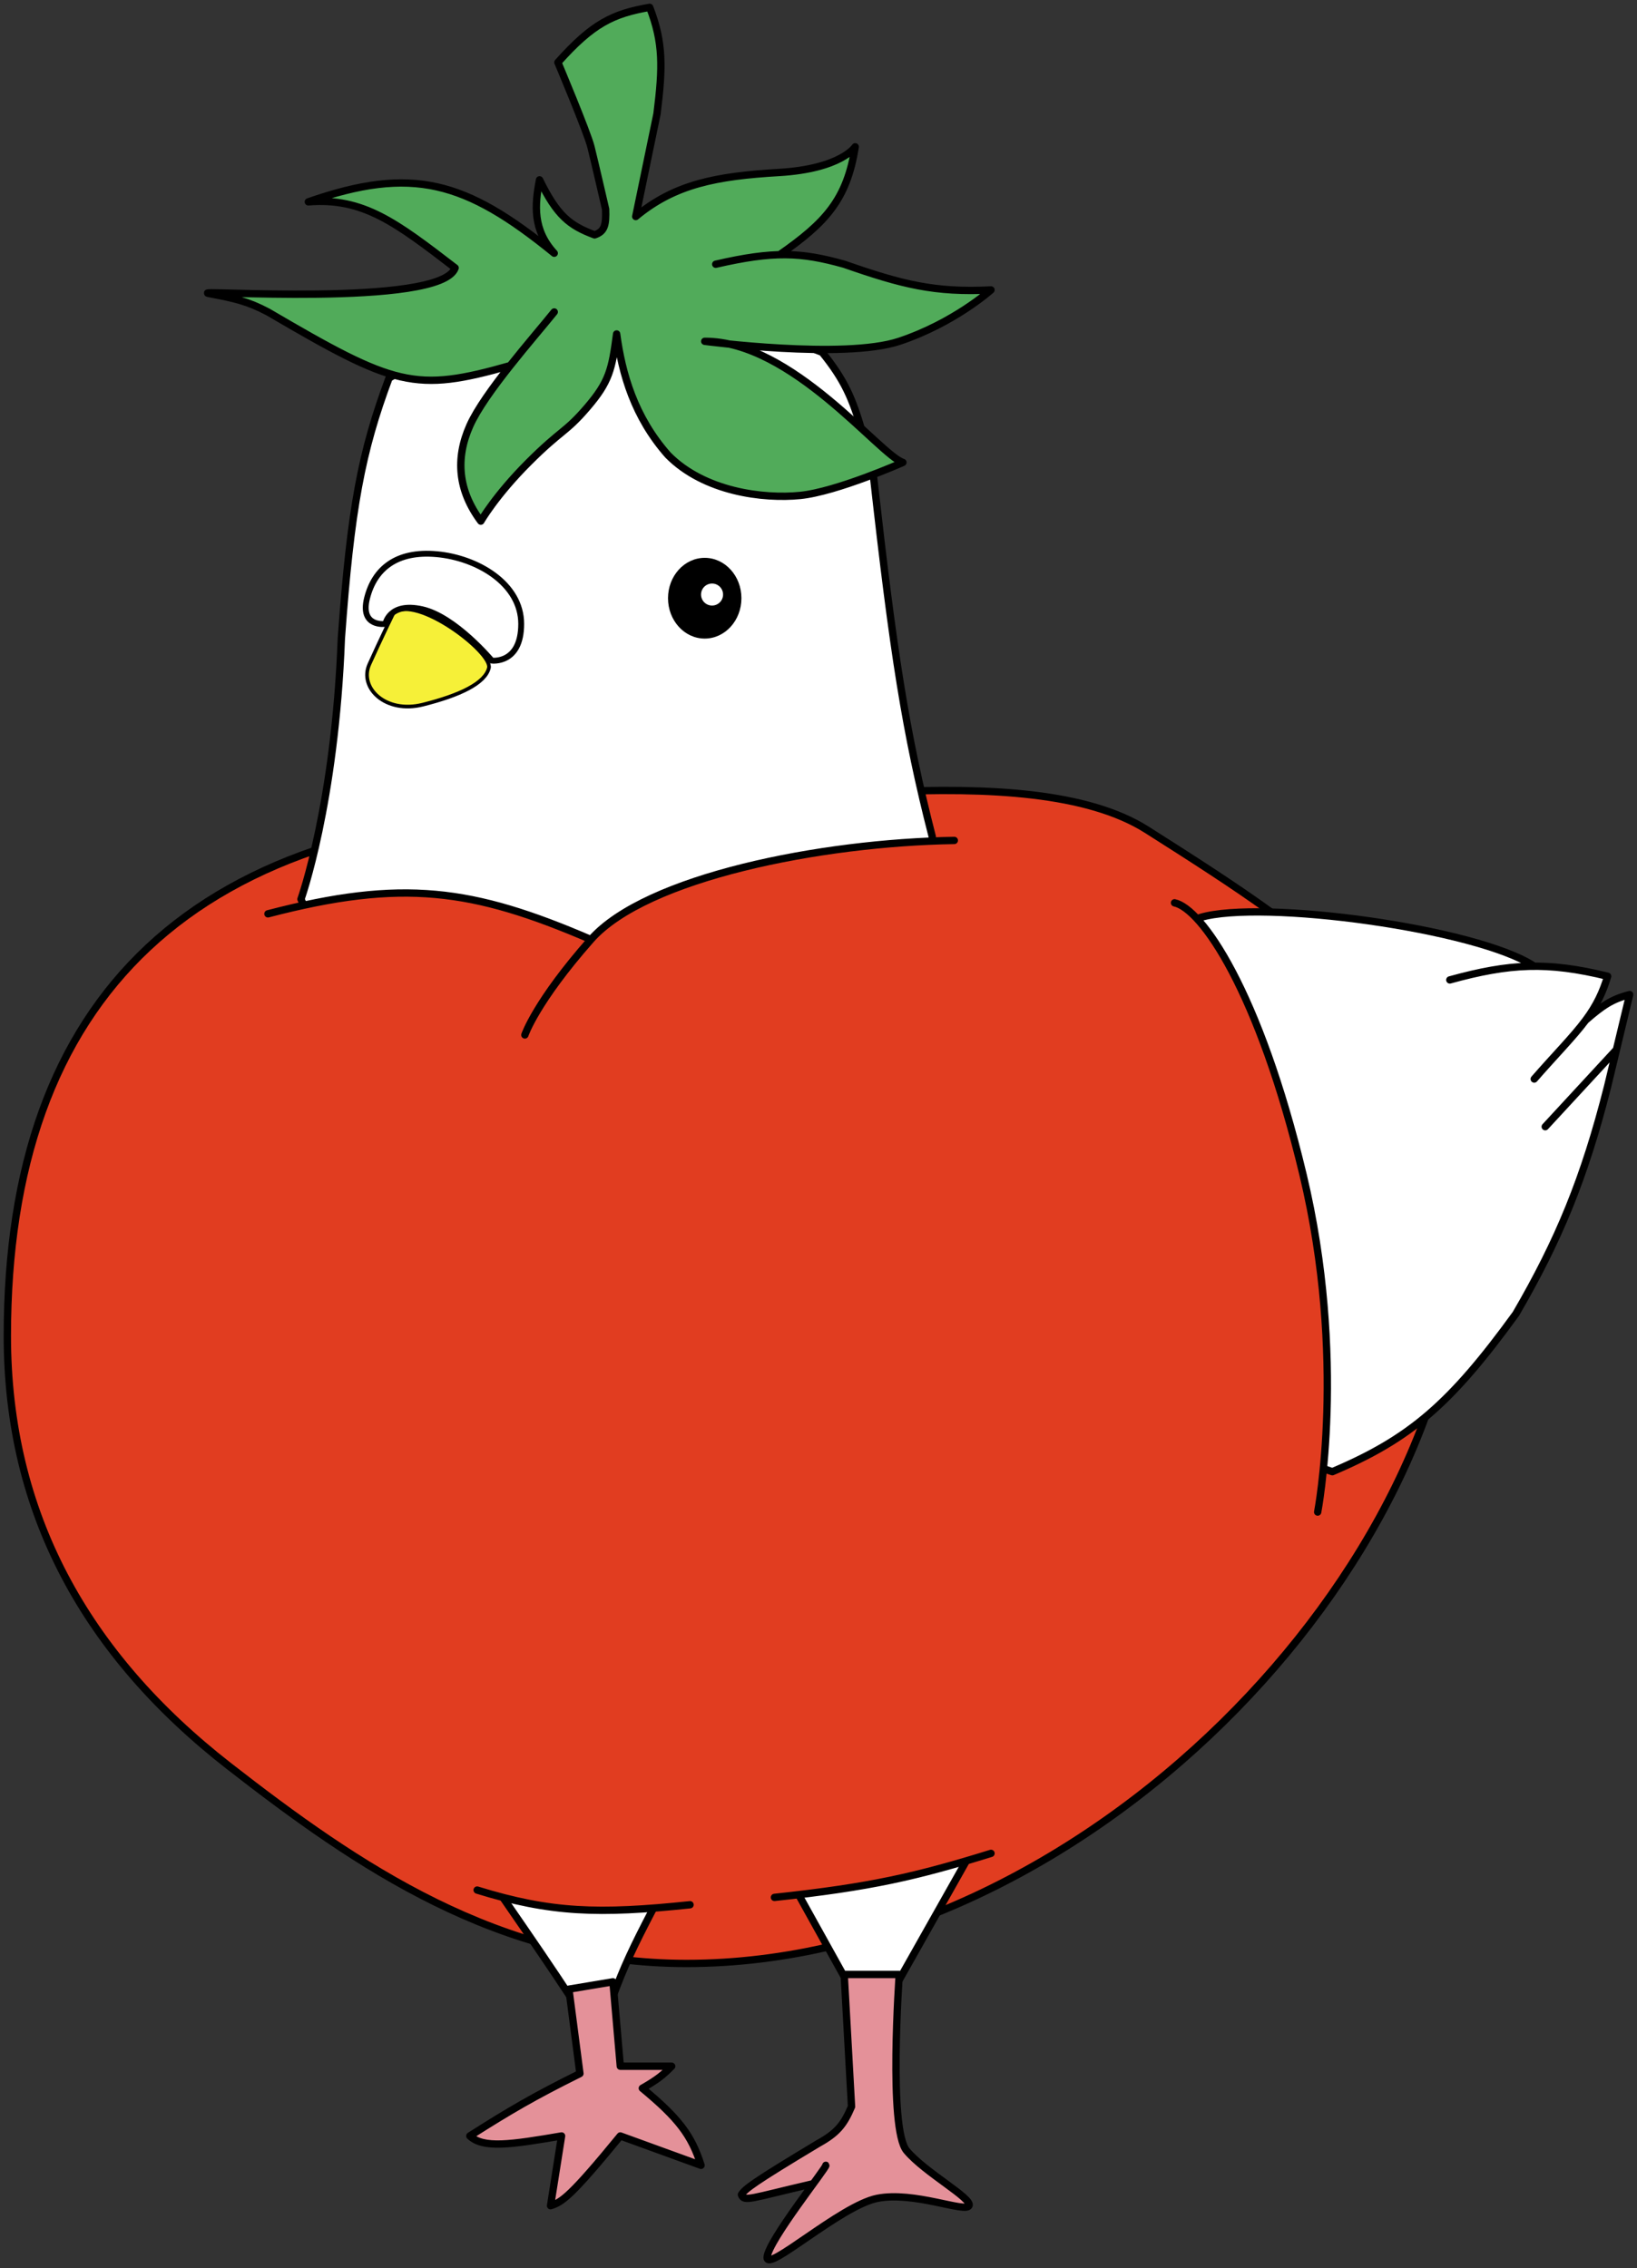 <svg width="223" height="309" viewBox="0 0 223 309" fill="none" xmlns="http://www.w3.org/2000/svg">
<rect x="0" y="0" width="223" height="309" fill="#333333" stroke="none"/>
<path d="M199 167.5C199 190.384 186.187 215.388 166.55 234.687C146.917 253.981 120.537 267.5 93.5 267.5C67.99 267.5 48.712 254.261 31.18 240.604C11.691 225.424 1 206.16 1 182C1 159.03 7.249 141.183 20.192 129.072C33.14 116.954 52.871 110.5 80 110.5C85.556 110.5 92.095 110.01 99.017 109.44C99.932 109.365 100.853 109.289 101.78 109.212C107.875 108.705 114.206 108.178 120.404 107.898C127.544 107.574 134.487 107.577 140.662 108.309C146.843 109.041 152.211 110.498 156.232 113.051C168.237 120.675 178.926 127.519 186.626 135.856C194.302 144.168 199 153.96 199 167.5Z" fill="#E13D20" stroke="black"/>
<path d="M209 131.639C201.221 126.483 171.847 122.5 163.5 125.004L156.5 131L166 179L171 197L181.5 200.5C192.114 195.995 197.587 191.286 206.5 179C212.322 168.989 215.807 160.612 219 148L220.2 143L222 135.5C219.594 136.114 218.29 137 216 139C217.501 136.99 218.37 135.124 219 133.003C215.207 132.073 212.078 131.627 209 131.639Z" fill="white"/>
<path d="M209 131.639C201.221 126.484 171.847 122.5 163.5 125.004L156.5 131L166 179L171 197L181.5 200.5C192.114 195.995 197.587 191.286 206.5 179C212.322 168.989 215.807 160.612 219 148L220.2 143M197.5 133.504C205.7 131.241 210.798 130.993 219 133.003C218.37 135.124 217.501 136.99 216 139M209 147.003C211.826 143.758 214.293 141.286 216 139M216 139C218.29 137 219.594 136.114 222 135.5L220.2 143M210.5 153.5L220.2 143" stroke="black" stroke-linecap="round" stroke-linejoin="round"/>
<path d="M46.5 87C45.638 109.604 41 122.5 41 122.5L50.5 144L105 135.5L127 118.5V114C123.361 99.843 121.677 88.833 119 65L117.5 59C116.121 54.22 115.023 51.748 112 48L81 36L53 51.5C49.255 61.532 47.787 69.158 46.5 87Z" fill="white"/>
<path d="M41 122.5L40.529 122.33C40.486 122.451 40.491 122.584 40.543 122.702L41 122.5ZM46.5 87L46.001 86.964C46.001 86.969 46.001 86.975 46 86.981L46.5 87ZM127 114H127.5C127.5 113.958 127.495 113.916 127.484 113.875L127 114ZM119 65L119.497 64.944C119.494 64.922 119.49 64.9 119.485 64.879L119 65ZM112 48L112.389 47.686C112.334 47.618 112.262 47.565 112.18 47.534L112 48ZM117.5 59L117.985 58.879C117.984 58.873 117.982 58.867 117.98 58.861L117.5 59ZM53 51.5L52.758 51.063L52.596 51.152L52.532 51.325L53 51.5ZM81 36L81.18 35.534L80.962 35.449L80.758 35.563L81 36ZM50.5 144L50.043 144.202L50.198 144.553L50.577 144.494L50.5 144ZM105 135.5L105.077 135.994L105.204 135.974L105.306 135.896L105 135.5ZM127 118.5L127.306 118.896L127.5 118.746V118.5H127ZM41 122.5C41.471 122.669 41.471 122.669 41.471 122.669C41.471 122.668 41.471 122.668 41.471 122.668C41.471 122.667 41.471 122.667 41.472 122.666C41.472 122.664 41.473 122.661 41.474 122.658C41.477 122.651 41.48 122.641 41.485 122.628C41.494 122.601 41.508 122.562 41.525 122.511C41.56 122.409 41.612 122.257 41.677 122.056C41.807 121.654 41.993 121.056 42.219 120.269C42.67 118.696 43.28 116.366 43.916 113.329C45.189 107.254 46.568 98.351 47 87.019L46 86.981C45.571 98.252 44.2 107.099 42.937 113.124C42.306 116.136 41.703 118.443 41.258 119.994C41.035 120.769 40.852 121.356 40.725 121.747C40.662 121.943 40.612 122.09 40.579 122.188C40.562 122.236 40.55 122.273 40.541 122.297C40.537 122.308 40.534 122.317 40.532 122.323C40.531 122.326 40.531 122.328 40.53 122.329C40.53 122.33 40.53 122.33 40.53 122.33C40.529 122.33 40.529 122.331 40.529 122.331C40.529 122.331 40.529 122.33 41 122.5ZM127.484 113.875C123.854 99.753 122.173 88.771 119.497 64.944L118.503 65.056C121.181 88.895 122.868 99.933 126.516 114.124L127.484 113.875ZM111.611 48.314C114.582 51.998 115.654 54.406 117.02 59.139L117.98 58.861C116.588 54.035 115.463 51.498 112.389 47.686L111.611 48.314ZM46.999 87.036C48.284 69.218 49.747 61.645 53.468 51.675L52.532 51.325C48.764 61.42 47.29 69.098 46.001 86.964L46.999 87.036ZM53.242 51.937L81.242 36.437L80.758 35.563L52.758 51.063L53.242 51.937ZM80.82 36.466L111.82 48.466L112.18 47.534L81.18 35.534L80.82 36.466ZM40.543 122.702L50.043 144.202L50.957 143.798L41.457 122.298L40.543 122.702ZM50.577 144.494L105.077 135.994L104.923 135.006L50.423 143.506L50.577 144.494ZM105.306 135.896L127.306 118.896L126.694 118.104L104.694 135.104L105.306 135.896ZM127.5 118.5V114H126.5V118.5H127.5ZM117.015 59.121L118.515 65.121L119.485 64.879L117.985 58.879L117.015 59.121Z" fill="black"/>
<path d="M78 272.5C75.025 267.979 72.811 264.743 68.5 258.5L89 260C86.185 265.385 84.96 268.034 83.5 272L78 272.5Z" fill="white"/>
<path d="M116.5 272L109 258.5C110.842 254.81 116.087 253.411 132.5 252L121.5 271.5L116.5 272Z" fill="white"/>
<path d="M78 272.5C75.025 267.979 72.811 264.743 68.5 258.5L89 260C86.185 265.385 84.96 268.034 83.5 272L78 272.5Z" stroke="black" stroke-linecap="round" stroke-linejoin="round"/>
<path d="M116.5 272L109 258.5C110.842 254.81 116.087 253.411 132.5 252L121.5 271.5L116.5 272Z" stroke="black" stroke-linecap="round" stroke-linejoin="round"/>
<path d="M79 282.5L77.5 271L83.5 270L84.5 281.5H91.5C90.4 282.61 89.693 283.245 87.5 284.5C92.424 288.582 94.207 290.899 95.5 295L84.5 291C77.792 299.197 76.535 300.044 75 300.5L76.5 291C69.543 292.188 65.857 292.732 64 291C69.49 287.511 72.715 285.623 79 282.5Z" fill="#E49199"/>
<path d="M116 287L115 269H122.5C122.5 269 121 290 123.5 293C126 296 132.5 299.5 132 300.5C131.5 301.5 124.5 298.5 119.5 299.5C114.5 300.5 104.305 309.787 104.5 307.5C104.634 305.922 108.479 300.674 110.79 297.5C102.156 299.5 101.369 300.009 101 299C101.458 298.246 102.556 297.366 111.5 292C114.032 290.595 114.961 289.459 116 287Z" fill="#E49199"/>
<path d="M110.79 297.5C102.156 299.5 101.369 300.009 101 299C101.458 298.246 102.556 297.366 111.5 292C114.032 290.595 114.961 289.459 116 287L115 269H122.5C122.5 269 121 290 123.5 293C126 296 132.5 299.5 132 300.5C131.5 301.5 124.5 298.5 119.5 299.5C114.5 300.5 104.305 309.787 104.5 307.5C104.695 305.213 112.69 295.208 112.5 295M77.5 271L79 282.5C72.715 285.623 69.49 287.511 64 291C65.857 292.732 69.543 292.188 76.5 291L75 300.5C76.535 300.044 77.792 299.197 84.5 291L95.5 295C94.207 290.899 92.424 288.582 87.5 284.5C89.693 283.245 90.4 282.61 91.5 281.5H84.5L83.5 270L77.5 271Z" stroke="black" stroke-linecap="round" stroke-linejoin="round"/>
<path d="M28.5 40C25.11 39.367 60.1 41.988 62 36.5C53.882 30.251 49.444 26.905 42 27.5C56.126 22.569 63.388 24.634 75.5 34.5C72.57 31.31 72.83 27.951 73.5 24.5C75.877 29.376 77.597 30.739 81 32C82.391 31.544 82.574 30.613 82.5 28.5C82.5 28.5 81 22 80.5 20C80 18 76 8.5 76 8.5C80.73 3.199 83.487 1.867 88.5 1C90.356 5.782 90.298 9.125 89.5 15.5L86.603 29.5C91.924 25.075 97.603 24 106.103 23.5C114.603 23 116.5 20 116.5 20C115.377 27.198 112.456 30.34 106.2 34.704C109.177 34.631 111.765 35.089 115 36C122.891 38.75 127.291 39.883 135 39.5C135 39.5 130 44 122.5 46.5C116.965 48.345 105.166 47.467 99.364 46.88C110.057 49.263 120.138 62.079 123 63C123 63 114 67 109 67.5C104 68 95.941 67.014 91 62C86.412 56.811 84.732 50.938 84 45.5C83.364 50.328 83 52 80 55.5C77 59 76.5 58.5 72 63C67.5 67.5 65.5 71 65.5 71C62.417 66.859 62 62.5 64 58C65.008 55.731 67.207 52.703 69.5 49.808C56.504 53.513 53.774 52.621 36.5 42.5C33.745 41.045 31.89 40.633 28.5 40Z" fill="#51AB5A"/>
<path d="M69.5 49.808C56.504 53.513 53.774 52.621 36.5 42.5C33.745 41.045 31.89 40.633 28.5 40C25.11 39.367 60.1 41.988 62 36.5C53.882 30.251 49.444 26.905 42 27.5C56.126 22.569 63.388 24.634 75.5 34.5C72.57 31.31 72.83 27.951 73.5 24.5C75.877 29.376 77.597 30.739 81 32C82.391 31.544 82.574 30.613 82.5 28.5C82.5 28.5 81 22 80.5 20C80 18 76 8.5 76 8.5C80.73 3.199 83.487 1.867 88.5 1C90.356 5.782 90.298 9.125 89.5 15.5L86.603 29.5C91.924 25.075 97.603 24 106.103 23.5C114.603 23 116.5 20 116.5 20C115.377 27.198 112.456 30.34 106.2 34.704M75.5 42.5C72.679 46.015 66 53.5 64 58C62 62.5 62.417 66.859 65.5 71C65.5 71 67.5 67.5 72 63C76.5 58.5 77 59 80 55.5C83 52 83.364 50.328 84 45.5C84.732 50.938 86.412 56.811 91 62C95.941 67.014 104 68 109 67.5C114 67 123 63 123 63C119.839 61.983 107.872 46.456 96 46.5C96 46.5 115 49 122.5 46.5C130 44 135 39.5 135 39.5C127.291 39.883 122.891 38.75 115 36C109.107 34.34 105.362 34.186 97.5 36" stroke="black" stroke-linecap="round" stroke-linejoin="round"/>
<path d="M50.317 90.498C51.759 87.289 53.6 83.499 53.6 83.499C56.751 80.947 67.118 88.909 66.6 91C66.082 93.091 62.667 94.727 57.599 95.999C52.532 97.272 48.875 93.708 50.317 90.498Z" fill="#F6F038" stroke="black" stroke-width="0.5" stroke-linecap="round"/>
<path d="M50 81.5C51 77.501 54 75 59.5 75.501C65 76.001 71 79.501 71 85C71 90.5 67 90.001 67 90.001C67 90.001 62 84.001 57.5 83.001C53 82 52.5 85.001 52.5 85.001C52.5 85.001 49 85.499 50 81.5Z" stroke="black" stroke-width="0.8" stroke-linecap="round"/>
<ellipse cx="96" cy="81.5" rx="5" ry="5.5" fill="black"/>
<circle cx="97" cy="81" r="1.5" fill="white"/>
<path d="M130 114.5C111.858 114.78 88 119.5 80.5 128C64.347 121.048 56.817 119.214 38.5 124L35 125.75L31.5 127.5L39.5 163.5L89.5 165L121.5 150L132.5 124L130 114.5Z" fill="#E13D20"/>
<path d="M177.5 160C171.478 134.853 163.652 123.764 160 123L140 127.5V177L154.5 221.5L175 220L179.5 206C179.5 206 183.522 185.147 177.5 160Z" fill="#E13D20"/>
<path d="M94 259.5C81.518 260.806 75.039 260.604 65 257.5L62.5 240L98 234V251.5L94 259.5Z" fill="#E13D20"/>
<path d="M135.5 252.5C125.346 255.645 119.116 257.096 106 258.5L105 231L121.5 221.5L140 240L135.5 252.5Z" fill="#E13D20"/>
<path d="M71.5 141C71.5 141 73 136.5 80.5 128M80.5 128C88 119.5 111.858 114.78 130 114.5M80.5 128C64.347 121.048 54.817 119.714 36.5 124.5M160 123C163.652 123.764 171.478 134.853 177.5 160C183.522 185.147 179.5 206 179.5 206M65 257.5C75.039 260.604 81.518 260.806 94 259.5M105.5 258.5C118.616 257.096 124.846 255.645 135 252.5" stroke="black" stroke-linecap="round" stroke-linejoin="round"/>
</svg>
